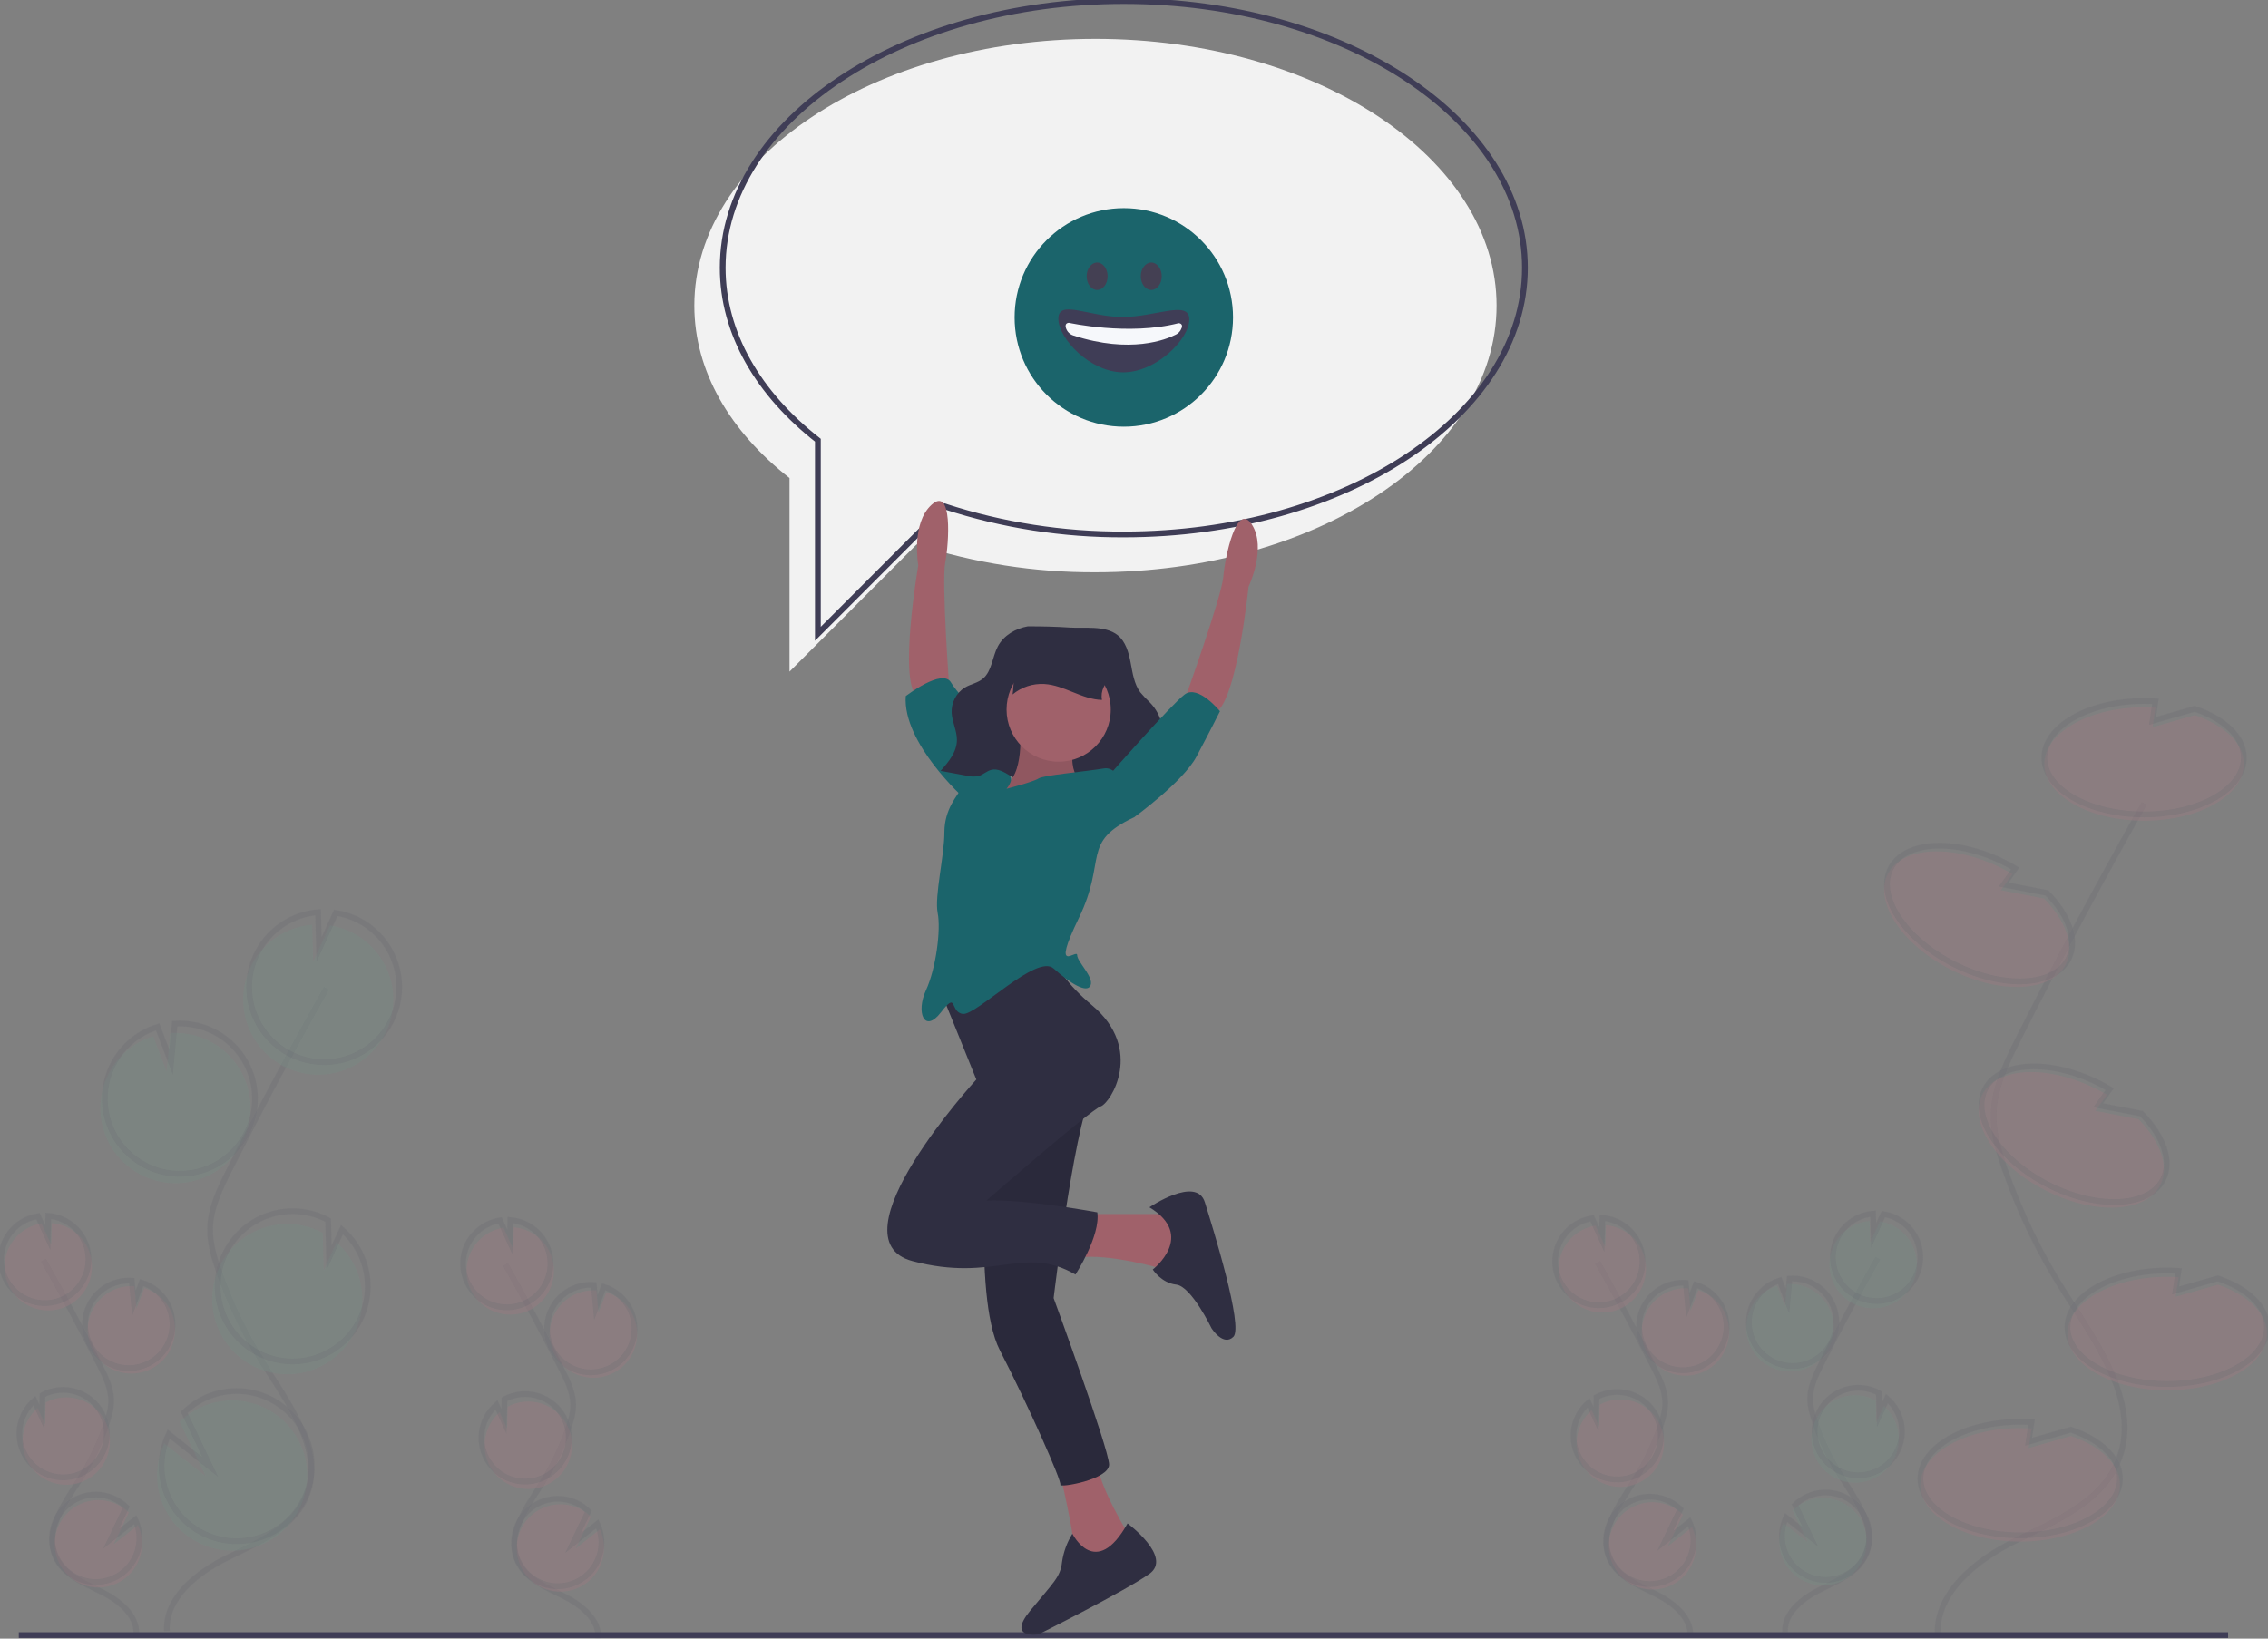 <svg width="393" height="284" viewBox="0 0 393 284" fill="none" xmlns="http://www.w3.org/2000/svg">
<rect x="0" y="0" width="393" height="284" fill="#808080" stroke="none"/>
<g clip-path="url(#clip0)">
<path d="M189.822 6.738C151.434 6.738 120.315 27.433 120.315 52.961C120.315 64.359 126.523 74.792 136.808 82.851V116.399L158.842 94.346C168.846 97.597 179.304 99.231 189.822 99.183C228.209 99.183 259.328 78.489 259.328 52.961C259.328 27.433 228.209 6.738 189.822 6.738Z" fill="#F2F2F2"/>
<g opacity="0.3">
<path opacity="0.3" d="M306.613 236.81C307.648 237.362 308.798 237.665 309.97 237.697C311.143 237.728 312.307 237.486 313.37 236.991C314.433 236.495 315.367 235.759 316.098 234.841C316.828 233.922 317.336 232.847 317.581 231.698C317.825 230.55 317.8 229.361 317.506 228.224C317.213 227.087 316.66 226.034 315.891 225.148C315.122 224.261 314.158 223.566 313.074 223.116C311.991 222.666 310.818 222.475 309.648 222.556L309.289 226.446L307.931 222.876C306.02 223.465 304.42 224.79 303.484 226.559C303.152 227.178 302.911 227.841 302.765 228.528C302.42 230.139 302.608 231.82 303.303 233.314C303.997 234.809 305.159 236.036 306.613 236.81Z" fill="#57B894"/>
<path opacity="0.3" d="M309.312 282.898C309.132 279.521 312.337 277.004 315.364 275.502C318.391 273.999 321.878 272.596 323.274 269.516C325.28 265.09 321.848 260.29 319.227 256.199C317.282 253.163 315.704 249.907 314.526 246.499C314.053 245.133 313.642 243.716 313.671 242.27C313.713 240.188 314.658 238.245 315.596 236.386C318.721 230.195 321.991 224.079 325.405 218.04" stroke="#3F3D56" stroke-miterlimit="10"/>
<path opacity="0.3" d="M307.062 235.859C308.098 236.411 309.247 236.714 310.419 236.746C311.592 236.777 312.756 236.536 313.819 236.04C314.883 235.545 315.816 234.809 316.547 233.89C317.278 232.972 317.785 231.896 318.03 230.748C318.274 229.599 318.249 228.41 317.956 227.273C317.663 226.137 317.11 225.083 316.341 224.197C315.571 223.311 314.607 222.615 313.524 222.165C312.44 221.716 311.267 221.524 310.097 221.605L309.738 225.495L308.38 221.926C306.469 222.515 304.869 223.839 303.933 225.608C303.602 226.227 303.36 226.89 303.214 227.577C302.869 229.189 303.058 230.869 303.752 232.363C304.446 233.858 305.609 235.085 307.062 235.859Z" stroke="#3F3D56" stroke-miterlimit="10"/>
<path opacity="0.3" d="M317.892 215.614C318.488 214.492 319.356 213.538 320.417 212.84C321.478 212.142 322.697 211.722 323.963 211.619L324.061 215.38L325.751 211.684C327.337 211.933 328.803 212.68 329.938 213.817C331.072 214.954 331.816 216.423 332.062 218.011C332.308 219.599 332.044 221.224 331.307 222.651C330.57 224.079 329.399 225.235 327.963 225.954C326.527 226.672 324.9 226.914 323.317 226.647C321.734 226.379 320.277 225.615 319.156 224.464C318.036 223.314 317.309 221.836 317.082 220.246C316.855 218.655 317.139 217.033 317.892 215.614Z" fill="#57B894"/>
<path opacity="0.3" d="M318.492 214.346C319.088 213.224 319.956 212.27 321.017 211.572C322.078 210.874 323.297 210.454 324.563 210.352L324.661 214.112L326.351 210.417C327.937 210.665 329.403 211.412 330.537 212.549C331.672 213.686 332.416 215.155 332.662 216.743C332.908 218.331 332.644 219.956 331.907 221.384C331.17 222.811 329.999 223.968 328.563 224.686C327.127 225.404 325.5 225.647 323.917 225.379C322.334 225.111 320.877 224.347 319.756 223.196C318.635 222.046 317.909 220.568 317.682 218.978C317.454 217.387 317.738 215.765 318.492 214.346Z" stroke="#3F3D56" stroke-miterlimit="10"/>
<path opacity="0.3" d="M317.9 256.087C319.542 256.961 321.448 257.199 323.255 256.757C325.061 256.314 326.642 255.222 327.695 253.688C328.749 252.154 329.202 250.286 328.967 248.439C328.733 246.593 327.828 244.897 326.425 243.675L325.126 246.515L325.028 242.711C325.022 242.707 325.016 242.703 325.01 242.701C324.132 242.232 323.17 241.941 322.179 241.845C321.188 241.748 320.188 241.848 319.236 242.139C318.284 242.43 317.399 242.905 316.631 243.539C315.862 244.172 315.227 244.951 314.759 245.831C314.292 246.711 314.003 247.674 313.908 248.666C313.813 249.657 313.914 250.658 314.206 251.611C314.497 252.563 314.974 253.449 315.608 254.217C316.242 254.985 317.021 255.62 317.9 256.087Z" fill="#57B894"/>
<path opacity="0.3" d="M318.447 254.794C320.089 255.668 321.995 255.906 323.802 255.464C325.608 255.022 327.189 253.929 328.242 252.395C329.296 250.861 329.749 248.993 329.515 247.147C329.28 245.3 328.375 243.604 326.972 242.383L325.673 245.222L325.575 241.418C325.57 241.414 325.563 241.411 325.557 241.408C324.679 240.94 323.717 240.65 322.727 240.554C321.737 240.459 320.737 240.559 319.786 240.85C318.835 241.141 317.95 241.617 317.182 242.25C316.414 242.883 315.779 243.662 315.312 244.541C314.845 245.42 314.556 246.383 314.461 247.374C314.365 248.365 314.466 249.366 314.757 250.318C315.049 251.27 315.524 252.155 316.157 252.923C316.79 253.691 317.569 254.327 318.447 254.794V254.794Z" stroke="#3F3D56" stroke-miterlimit="10"/>
<path opacity="0.3" d="M308.33 267.445C308.388 269.183 309.041 270.847 310.179 272.16C311.318 273.472 312.873 274.353 314.583 274.655C316.293 274.956 318.055 274.66 319.573 273.815C321.091 272.971 322.273 271.63 322.92 270.017C323.567 268.404 323.641 266.617 323.128 264.956C322.615 263.295 321.548 261.862 320.104 260.895C318.661 259.929 316.929 259.489 315.2 259.648C313.47 259.808 311.849 260.558 310.606 261.773L313.236 267.279L309.048 263.961C308.533 265.048 308.287 266.243 308.33 267.445Z" fill="#57B894"/>
<path opacity="0.3" d="M308.779 266.495C308.837 268.232 309.49 269.897 310.629 271.209C311.767 272.522 313.322 273.403 315.032 273.704C316.742 274.005 318.504 273.709 320.022 272.865C321.54 272.02 322.722 270.679 323.369 269.066C324.016 267.453 324.09 265.666 323.577 264.006C323.065 262.345 321.997 260.911 320.553 259.945C319.11 258.978 317.378 258.538 315.649 258.698C313.92 258.857 312.298 259.607 311.056 260.822L313.685 266.329L309.497 263.01C308.983 264.097 308.736 265.292 308.779 266.495V266.495Z" stroke="#3F3D56" stroke-miterlimit="10"/>
</g>
<g opacity="0.3">
<path opacity="0.3" d="M106.382 237.902C105.346 238.454 104.197 238.758 103.025 238.789C101.852 238.821 100.688 238.579 99.625 238.083C98.562 237.588 97.628 236.852 96.897 235.934C96.166 235.015 95.659 233.939 95.414 232.791C95.17 231.643 95.195 230.453 95.488 229.317C95.781 228.18 96.334 227.127 97.104 226.24C97.873 225.354 98.837 224.659 99.921 224.209C101.004 223.759 102.177 223.567 103.347 223.649L103.706 227.539L105.064 223.969C106.975 224.558 108.575 225.882 109.511 227.651C109.842 228.27 110.084 228.933 110.23 229.621C110.575 231.232 110.386 232.912 109.692 234.407C108.998 235.901 107.836 237.128 106.382 237.902Z" fill="#FF6584"/>
<path opacity="0.3" d="M103.682 283.99C103.862 280.614 100.657 278.097 97.63 276.594C94.603 275.092 91.116 273.688 89.72 270.609C87.714 266.183 91.146 261.383 93.767 257.292C95.712 254.256 97.29 251 98.468 247.592C98.941 246.225 99.352 244.809 99.323 243.363C99.281 241.281 98.336 239.337 97.398 237.479C94.273 231.287 91.003 225.172 87.589 219.132" stroke="#3F3D56" stroke-miterlimit="10"/>
<path opacity="0.3" d="M105.931 236.952C104.896 237.504 103.747 237.807 102.574 237.839C101.402 237.87 100.238 237.628 99.175 237.133C98.111 236.637 97.177 235.901 96.447 234.983C95.716 234.064 95.209 232.989 94.964 231.84C94.72 230.692 94.745 229.503 95.038 228.366C95.331 227.229 95.884 226.176 96.653 225.29C97.422 224.403 98.387 223.708 99.47 223.258C100.554 222.808 101.727 222.617 102.897 222.698L103.256 226.588L104.614 223.018C106.525 223.607 108.125 224.932 109.061 226.701C109.392 227.32 109.634 227.983 109.779 228.67C110.125 230.281 109.936 231.962 109.242 233.456C108.547 234.951 107.385 236.178 105.931 236.952V236.952Z" stroke="#3F3D56" stroke-miterlimit="10"/>
<path opacity="0.3" d="M95.102 216.707C94.507 215.585 93.638 214.63 92.577 213.932C91.516 213.234 90.297 212.815 89.031 212.712L88.933 216.472L87.243 212.777C85.657 213.026 84.191 213.773 83.057 214.91C81.922 216.047 81.178 217.515 80.932 219.103C80.686 220.691 80.951 222.316 81.687 223.744C82.424 225.172 83.595 226.328 85.031 227.046C86.467 227.764 88.094 228.007 89.677 227.739C91.26 227.472 92.717 226.707 93.838 225.557C94.959 224.406 95.685 222.929 95.912 221.338C96.14 219.748 95.856 218.126 95.102 216.707Z" fill="#FF6584"/>
<path opacity="0.3" d="M94.502 215.439C93.907 214.317 93.039 213.363 91.978 212.665C90.917 211.966 89.697 211.547 88.432 211.444L88.334 215.204L86.644 211.509C85.058 211.758 83.591 212.505 82.457 213.642C81.323 214.779 80.579 216.248 80.333 217.835C80.087 219.423 80.351 221.048 81.088 222.476C81.824 223.904 82.995 225.06 84.432 225.778C85.868 226.496 87.495 226.739 89.078 226.472C90.661 226.204 92.118 225.44 93.239 224.289C94.359 223.138 95.086 221.661 95.313 220.07C95.54 218.48 95.256 216.858 94.502 215.439V215.439Z" stroke="#3F3D56" stroke-miterlimit="10"/>
<path opacity="0.3" d="M95.094 257.18C93.452 258.053 91.546 258.292 89.74 257.849C87.933 257.407 86.353 256.315 85.299 254.781C84.246 253.247 83.793 251.379 84.027 249.532C84.261 247.685 85.166 245.99 86.569 244.768L87.868 247.608L87.966 243.803C87.972 243.799 87.978 243.796 87.984 243.793C88.863 243.325 89.825 243.035 90.815 242.939C91.805 242.843 92.805 242.944 93.756 243.235C94.708 243.526 95.593 244.001 96.361 244.635C97.128 245.268 97.764 246.047 98.231 246.926C98.698 247.805 98.987 248.768 99.082 249.759C99.177 250.751 99.077 251.751 98.785 252.703C98.494 253.655 98.018 254.541 97.385 255.309C96.751 256.077 95.973 256.713 95.094 257.18V257.18Z" fill="#FF6584"/>
<path opacity="0.3" d="M94.548 255.887C92.905 256.761 90.999 256.999 89.193 256.557C87.387 256.114 85.806 255.022 84.752 253.488C83.699 251.954 83.246 250.086 83.48 248.239C83.715 246.393 84.619 244.697 86.023 243.475L87.321 246.315L87.42 242.51C87.425 242.507 87.431 242.503 87.438 242.5C88.316 242.033 89.278 241.743 90.268 241.647C91.258 241.551 92.257 241.652 93.209 241.943C94.16 242.234 95.045 242.709 95.813 243.343C96.58 243.976 97.216 244.755 97.683 245.634C98.15 246.513 98.439 247.476 98.534 248.467C98.629 249.458 98.529 250.458 98.237 251.41C97.946 252.363 97.471 253.248 96.837 254.016C96.204 254.784 95.426 255.42 94.548 255.887V255.887Z" stroke="#3F3D56" stroke-miterlimit="10"/>
<path opacity="0.3" d="M104.665 268.538C104.607 270.275 103.954 271.94 102.815 273.252C101.677 274.565 100.122 275.446 98.412 275.747C96.701 276.049 94.939 275.752 93.421 274.908C91.904 274.064 90.722 272.722 90.075 271.109C89.427 269.496 89.354 267.71 89.867 266.049C90.379 264.388 91.447 262.954 92.89 261.988C94.334 261.021 96.066 260.581 97.795 260.741C99.524 260.901 101.146 261.651 102.388 262.865L99.759 268.372L103.946 265.054C104.461 266.141 104.708 267.336 104.665 268.538Z" fill="#FF6584"/>
<path opacity="0.3" d="M104.215 267.587C104.157 269.325 103.505 270.989 102.366 272.302C101.228 273.614 99.673 274.495 97.963 274.797C96.252 275.098 94.49 274.802 92.972 273.957C91.454 273.113 90.273 271.772 89.626 270.159C88.978 268.546 88.905 266.759 89.417 265.098C89.93 263.437 90.998 262.004 92.441 261.037C93.885 260.071 95.616 259.63 97.346 259.79C99.075 259.95 100.697 260.7 101.939 261.915L99.31 267.421L103.497 264.103C104.012 265.19 104.258 266.385 104.215 267.587V267.587Z" stroke="#3F3D56" stroke-miterlimit="10"/>
</g>
<g opacity="0.3">
<path opacity="0.3" d="M295.613 237.538C294.578 238.09 293.429 238.394 292.256 238.425C291.084 238.457 289.92 238.215 288.856 237.719C287.793 237.224 286.859 236.488 286.129 235.569C285.398 234.651 284.89 233.575 284.646 232.427C284.401 231.279 284.427 230.089 284.72 228.953C285.013 227.816 285.566 226.763 286.335 225.876C287.104 224.99 288.068 224.294 289.152 223.845C290.235 223.395 291.409 223.203 292.579 223.285L292.937 227.175L294.295 223.605C296.207 224.194 297.806 225.518 298.743 227.287C299.074 227.906 299.316 228.569 299.461 229.256C299.807 230.868 299.618 232.548 298.924 234.043C298.229 235.537 297.067 236.764 295.613 237.538Z" fill="#FF6584"/>
<path opacity="0.3" d="M292.915 283.626C293.094 280.249 289.889 277.732 286.862 276.23C283.835 274.728 280.348 273.324 278.953 270.245C276.947 265.819 280.379 261.019 283 256.928C284.944 253.892 286.522 250.636 287.701 247.228C288.173 245.861 288.585 244.444 288.555 242.999C288.513 240.917 287.568 238.973 286.63 237.115C283.505 230.923 280.236 224.808 276.821 218.768" stroke="#3F3D56" stroke-miterlimit="10"/>
<path opacity="0.3" d="M295.164 236.588C294.129 237.139 292.979 237.443 291.807 237.474C290.634 237.506 289.47 237.264 288.407 236.769C287.344 236.273 286.41 235.537 285.679 234.619C284.949 233.7 284.441 232.624 284.197 231.476C283.952 230.328 283.977 229.139 284.271 228.002C284.564 226.865 285.117 225.812 285.886 224.926C286.655 224.039 287.619 223.344 288.703 222.894C289.786 222.444 290.959 222.253 292.129 222.334L292.488 226.224L293.846 222.654C295.757 223.243 297.357 224.568 298.293 226.336C298.625 226.956 298.866 227.619 299.012 228.306C299.357 229.917 299.169 231.597 298.474 233.092C297.78 234.586 296.618 235.814 295.164 236.588V236.588Z" stroke="#3F3D56" stroke-miterlimit="10"/>
<path opacity="0.3" d="M284.334 216.343C283.739 215.221 282.871 214.266 281.81 213.568C280.749 212.87 279.529 212.45 278.264 212.348L278.166 216.108L276.476 212.413C274.89 212.662 273.424 213.409 272.289 214.546C271.155 215.683 270.411 217.151 270.165 218.739C269.919 220.327 270.183 221.952 270.92 223.38C271.656 224.808 272.827 225.964 274.264 226.682C275.7 227.4 277.327 227.643 278.91 227.375C280.493 227.108 281.95 226.343 283.07 225.193C284.191 224.042 284.918 222.565 285.145 220.974C285.372 219.383 285.088 217.762 284.334 216.343Z" fill="#FF6584"/>
<path opacity="0.3" d="M283.735 215.075C283.139 213.953 282.271 212.999 281.21 212.3C280.149 211.602 278.93 211.183 277.664 211.08L277.566 214.84L275.876 211.145C274.29 211.394 272.824 212.141 271.69 213.278C270.555 214.415 269.811 215.883 269.565 217.471C269.319 219.059 269.583 220.684 270.32 222.112C271.057 223.54 272.228 224.696 273.664 225.414C275.1 226.132 276.727 226.375 278.31 226.107C279.893 225.84 281.35 225.075 282.471 223.925C283.592 222.774 284.318 221.297 284.545 219.706C284.772 218.116 284.489 216.494 283.735 215.075V215.075Z" stroke="#3F3D56" stroke-miterlimit="10"/>
<path opacity="0.3" d="M284.327 256.815C282.685 257.689 280.779 257.928 278.972 257.485C277.166 257.043 275.585 255.951 274.532 254.417C273.478 252.883 273.025 251.014 273.26 249.168C273.494 247.321 274.399 245.626 275.802 244.404L277.101 247.243L277.199 243.439C277.205 243.435 277.211 243.432 277.217 243.429C278.095 242.961 279.057 242.671 280.047 242.575C281.038 242.479 282.037 242.58 282.989 242.87C283.94 243.161 284.825 243.637 285.593 244.271C286.361 244.904 286.996 245.682 287.463 246.562C287.93 247.441 288.22 248.404 288.315 249.395C288.41 250.387 288.309 251.387 288.018 252.339C287.726 253.291 287.251 254.177 286.617 254.945C285.984 255.713 285.206 256.349 284.327 256.815V256.815Z" fill="#FF6584"/>
<path opacity="0.3" d="M283.78 255.523C282.138 256.396 280.232 256.635 278.426 256.192C276.619 255.75 275.038 254.658 273.985 253.124C272.931 251.59 272.478 249.722 272.713 247.875C272.947 246.029 273.852 244.333 275.255 243.111L276.554 245.951L276.652 242.146C276.658 242.143 276.664 242.139 276.67 242.136C277.548 241.669 278.51 241.378 279.5 241.283C280.49 241.187 281.49 241.288 282.441 241.579C283.393 241.87 284.277 242.345 285.045 242.979C285.813 243.612 286.448 244.39 286.915 245.27C287.382 246.149 287.672 247.112 287.767 248.103C287.862 249.094 287.761 250.094 287.47 251.046C287.179 251.998 286.703 252.884 286.07 253.652C285.437 254.42 284.659 255.056 283.78 255.523V255.523Z" stroke="#3F3D56" stroke-miterlimit="10"/>
<path opacity="0.3" d="M293.897 268.174C293.839 269.911 293.186 271.576 292.048 272.888C290.909 274.201 289.354 275.082 287.644 275.383C285.934 275.685 284.172 275.388 282.654 274.544C281.136 273.699 279.954 272.358 279.307 270.745C278.66 269.132 278.586 267.345 279.099 265.685C279.612 264.024 280.679 262.59 282.123 261.624C283.566 260.657 285.298 260.217 287.027 260.377C288.757 260.537 290.378 261.287 291.621 262.501L288.991 268.008L293.179 264.69C293.694 265.777 293.94 266.972 293.897 268.174Z" fill="#FF6584"/>
<path opacity="0.3" d="M293.448 267.223C293.39 268.961 292.737 270.625 291.598 271.938C290.46 273.25 288.905 274.131 287.195 274.433C285.485 274.734 283.723 274.438 282.205 273.593C280.687 272.749 279.505 271.407 278.858 269.794C278.211 268.181 278.137 266.395 278.65 264.734C279.163 263.073 280.23 261.639 281.674 260.673C283.117 259.707 284.849 259.266 286.578 259.426C288.307 259.586 289.929 260.336 291.172 261.551L288.542 267.057L292.73 263.739C293.244 264.826 293.491 266.021 293.448 267.223V267.223Z" stroke="#3F3D56" stroke-miterlimit="10"/>
</g>
<g opacity="0.3">
<path opacity="0.3" d="M26.322 237.174C25.287 237.726 24.138 238.029 22.965 238.061C21.793 238.092 20.629 237.851 19.565 237.355C18.502 236.86 17.568 236.124 16.837 235.205C16.107 234.287 15.599 233.211 15.355 232.063C15.11 230.914 15.136 229.725 15.429 228.588C15.722 227.452 16.275 226.398 17.044 225.512C17.813 224.626 18.777 223.93 19.861 223.48C20.944 223.031 22.117 222.839 23.288 222.92L23.646 226.81L25.004 223.241C26.916 223.83 28.515 225.154 29.452 226.923C29.783 227.542 30.025 228.205 30.17 228.892C30.515 230.504 30.327 232.184 29.633 233.678C28.938 235.173 27.776 236.4 26.322 237.174Z" fill="#FF6584"/>
<path opacity="0.3" d="M23.622 283.262C23.802 279.885 20.597 277.368 17.57 275.866C14.543 274.363 11.056 272.96 9.661 269.88C7.655 265.454 11.087 260.655 13.708 256.563C15.652 253.527 17.23 250.271 18.409 246.863C18.881 245.497 19.293 244.08 19.263 242.635C19.221 240.553 18.276 238.609 17.338 236.75C14.213 230.559 10.944 224.443 7.529 218.404" stroke="#3F3D56" stroke-miterlimit="10"/>
<path opacity="0.3" d="M25.872 236.223C24.837 236.775 23.687 237.079 22.515 237.11C21.342 237.142 20.178 236.9 19.115 236.404C18.052 235.909 17.118 235.173 16.387 234.254C15.657 233.336 15.149 232.26 14.905 231.112C14.66 229.964 14.685 228.774 14.979 227.638C15.272 226.501 15.825 225.448 16.594 224.561C17.363 223.675 18.327 222.979 19.411 222.53C20.494 222.08 21.667 221.888 22.837 221.97L23.196 225.86L24.554 222.29C26.465 222.879 28.065 224.203 29.001 225.972C29.333 226.591 29.575 227.254 29.72 227.941C30.065 229.553 29.877 231.233 29.182 232.728C28.488 234.222 27.326 235.449 25.872 236.223Z" stroke="#3F3D56" stroke-miterlimit="10"/>
<path opacity="0.3" d="M15.043 215.979C14.447 214.856 13.579 213.902 12.518 213.204C11.457 212.506 10.238 212.086 8.972 211.984L8.874 215.744L7.184 212.049C5.598 212.297 4.132 213.044 2.997 214.181C1.863 215.319 1.119 216.787 0.873 218.375C0.627 219.963 0.891 221.588 1.628 223.016C2.364 224.443 3.535 225.6 4.972 226.318C6.408 227.036 8.035 227.279 9.618 227.011C11.201 226.743 12.658 225.979 13.778 224.828C14.899 223.678 15.626 222.201 15.853 220.61C16.08 219.019 15.796 217.397 15.043 215.979Z" fill="#FF6584"/>
<path opacity="0.3" d="M14.443 214.711C13.847 213.588 12.979 212.634 11.918 211.936C10.857 211.238 9.638 210.818 8.372 210.716L8.274 214.476L6.584 210.781C4.998 211.03 3.532 211.777 2.398 212.914C1.263 214.051 0.519 215.519 0.273 217.107C0.027 218.695 0.291 220.32 1.028 221.748C1.765 223.175 2.936 224.332 4.372 225.05C5.808 225.768 7.435 226.011 9.018 225.743C10.601 225.475 12.058 224.711 13.179 223.561C14.3 222.41 15.026 220.933 15.253 219.342C15.48 217.751 15.197 216.13 14.443 214.711V214.711Z" stroke="#3F3D56" stroke-miterlimit="10"/>
<path opacity="0.3" d="M15.035 256.451C13.393 257.325 11.487 257.563 9.68 257.121C7.874 256.679 6.293 255.586 5.24 254.052C4.186 252.519 3.733 250.65 3.968 248.804C4.202 246.957 5.107 245.261 6.51 244.04L7.809 246.879L7.907 243.075C7.913 243.071 7.919 243.068 7.925 243.065C8.803 242.597 9.765 242.307 10.755 242.211C11.746 242.115 12.745 242.215 13.697 242.506C14.648 242.797 15.533 243.273 16.301 243.906C17.069 244.54 17.704 245.318 18.171 246.198C18.638 247.077 18.928 248.04 19.023 249.031C19.118 250.022 19.017 251.023 18.726 251.975C18.434 252.927 17.959 253.813 17.325 254.581C16.692 255.349 15.914 255.984 15.035 256.451V256.451Z" fill="#FF6584"/>
<path opacity="0.3" d="M14.488 255.159C12.846 256.032 10.94 256.271 9.133 255.828C7.327 255.386 5.746 254.294 4.693 252.76C3.639 251.226 3.186 249.357 3.421 247.511C3.655 245.664 4.56 243.969 5.963 242.747L7.262 245.586L7.36 241.782C7.366 241.778 7.372 241.775 7.378 241.772C8.256 241.304 9.218 241.014 10.208 240.919C11.198 240.823 12.198 240.923 13.149 241.214C14.101 241.505 14.985 241.981 15.753 242.614C16.521 243.248 17.156 244.026 17.623 244.905C18.09 245.785 18.38 246.747 18.475 247.739C18.57 248.73 18.469 249.73 18.178 250.682C17.887 251.634 17.411 252.52 16.778 253.288C16.145 254.056 15.367 254.691 14.488 255.158V255.159Z" stroke="#3F3D56" stroke-miterlimit="10"/>
<path opacity="0.3" d="M24.605 267.81C24.547 269.547 23.894 271.211 22.756 272.524C21.617 273.837 20.062 274.718 18.352 275.019C16.642 275.32 14.88 275.024 13.362 274.18C11.844 273.335 10.662 271.994 10.015 270.381C9.368 268.768 9.294 266.981 9.807 265.32C10.32 263.66 11.387 262.226 12.831 261.259C14.274 260.293 16.006 259.853 17.735 260.013C19.465 260.172 21.086 260.922 22.329 262.137L19.7 267.644L23.887 264.325C24.402 265.412 24.648 266.607 24.605 267.81Z" fill="#FF6584"/>
<path opacity="0.3" d="M24.156 266.859C24.098 268.596 23.445 270.261 22.306 271.573C21.168 272.886 19.613 273.767 17.903 274.068C16.193 274.37 14.431 274.073 12.913 273.229C11.395 272.384 10.213 271.043 9.566 269.43C8.919 267.817 8.845 266.031 9.358 264.37C9.871 262.709 10.938 261.275 12.382 260.309C13.825 259.342 15.557 258.902 17.286 259.062C19.015 259.222 20.637 259.972 21.88 261.186L19.25 266.693L23.438 263.375C23.952 264.462 24.199 265.657 24.156 266.859V266.859Z" stroke="#3F3D56" stroke-miterlimit="10"/>
</g>
<g opacity="0.3">
<path opacity="0.3" d="M24.287 203.54C26.065 204.488 28.04 205.01 30.054 205.064C32.068 205.118 34.067 204.703 35.893 203.851C37.72 203 39.324 201.736 40.579 200.158C41.834 198.581 42.706 196.733 43.126 194.76C43.546 192.788 43.502 190.745 42.999 188.792C42.495 186.84 41.545 185.031 40.224 183.508C38.903 181.985 37.247 180.791 35.386 180.018C33.524 179.246 31.509 178.916 29.5 179.056L28.883 185.738L26.551 179.606C23.267 180.618 20.52 182.893 18.911 185.932C18.342 186.995 17.927 188.134 17.677 189.314C17.084 192.082 17.408 194.969 18.601 197.536C19.793 200.103 21.79 202.211 24.287 203.54Z" fill="#57B894"/>
<path opacity="0.3" d="M28.923 282.707C28.613 276.906 34.119 272.583 39.319 270.002C44.518 267.422 50.508 265.011 52.905 259.721C56.351 252.118 50.456 243.873 45.954 236.846C42.614 231.631 39.903 226.038 37.878 220.184C37.067 217.837 36.36 215.403 36.41 212.92C36.483 209.344 38.106 206.005 39.718 202.812C45.085 192.177 50.701 181.672 56.566 171.298" stroke="#3F3D56" stroke-miterlimit="10"/>
<path opacity="0.3" d="M25.058 201.907C26.837 202.855 28.811 203.376 30.825 203.43C32.839 203.484 34.838 203.069 36.665 202.218C38.491 201.367 40.095 200.103 41.351 198.525C42.606 196.947 43.477 195.1 43.898 193.127C44.317 191.155 44.274 189.112 43.77 187.159C43.267 185.206 42.317 183.397 40.996 181.875C39.675 180.352 38.018 179.158 36.157 178.385C34.296 177.612 32.281 177.283 30.271 177.423L29.655 184.105L27.322 177.973C24.039 178.985 21.291 181.26 19.683 184.298C19.114 185.362 18.698 186.501 18.449 187.681C17.855 190.449 18.179 193.335 19.372 195.902C20.565 198.47 22.561 200.578 25.058 201.907V201.907Z" stroke="#3F3D56" stroke-miterlimit="10"/>
<path opacity="0.3" d="M43.662 167.132C44.685 165.204 46.177 163.565 47.999 162.366C49.822 161.167 51.916 160.446 54.09 160.27L54.258 166.729L57.162 160.382C59.886 160.809 62.405 162.092 64.353 164.045C66.302 165.998 67.579 168.521 68.002 171.248C68.425 173.976 67.971 176.767 66.706 179.22C65.44 181.672 63.428 183.658 60.962 184.892C58.495 186.126 55.7 186.543 52.981 186.083C50.262 185.623 47.759 184.31 45.834 182.334C43.909 180.357 42.661 177.82 42.271 175.087C41.88 172.355 42.368 169.569 43.662 167.132H43.662Z" fill="#57B894"/>
<path opacity="0.3" d="M44.692 164.954C45.715 163.026 47.206 161.387 49.029 160.188C50.851 158.989 52.946 158.268 55.119 158.092L55.288 164.551L58.191 158.204C60.916 158.631 63.434 159.914 65.382 161.867C67.331 163.82 68.609 166.343 69.032 169.07C69.454 171.798 69 174.589 67.735 177.042C66.469 179.494 64.458 181.481 61.991 182.714C59.524 183.948 56.729 184.365 54.01 183.905C51.291 183.445 48.788 182.132 46.863 180.156C44.938 178.179 43.69 175.642 43.3 172.909C42.91 170.177 43.397 167.391 44.692 164.954H44.692Z" stroke="#3F3D56" stroke-miterlimit="10"/>
<path opacity="0.3" d="M43.674 236.653C46.495 238.154 49.769 238.564 52.872 237.804C55.975 237.044 58.69 235.168 60.499 232.533C62.309 229.898 63.087 226.689 62.685 223.517C62.282 220.345 60.728 217.432 58.318 215.333L56.087 220.211L55.918 213.676C55.908 213.67 55.898 213.664 55.887 213.659C54.379 212.856 52.727 212.359 51.026 212.195C49.326 212.031 47.61 212.204 45.976 212.704C44.342 213.205 42.823 214.022 41.505 215.11C40.187 216.197 39.096 217.534 38.294 219.044C37.492 220.554 36.995 222.207 36.831 223.909C36.668 225.611 36.841 227.329 37.34 228.964C37.84 230.599 38.656 232.12 39.743 233.439C40.83 234.758 42.166 235.851 43.674 236.653Z" fill="#57B894"/>
<path opacity="0.3" d="M44.614 234.433C47.435 235.934 50.709 236.343 53.812 235.583C56.915 234.823 59.63 232.947 61.44 230.312C63.25 227.677 64.028 224.468 63.625 221.296C63.223 218.124 61.668 215.211 59.258 213.113L57.027 217.99L56.858 211.456C56.849 211.449 56.838 211.443 56.827 211.438C55.319 210.636 53.667 210.138 51.967 209.975C50.266 209.811 48.55 209.984 46.916 210.484C45.283 210.984 43.764 211.801 42.445 212.889C41.127 213.977 40.036 215.314 39.234 216.824C38.432 218.333 37.935 219.987 37.772 221.689C37.608 223.391 37.781 225.108 38.281 226.743C38.78 228.379 39.597 229.899 40.684 231.219C41.77 232.538 43.106 233.63 44.614 234.433V234.433Z" stroke="#3F3D56" stroke-miterlimit="10"/>
<path opacity="0.3" d="M27.236 256.164C27.335 259.149 28.457 262.008 30.412 264.262C32.368 266.517 35.039 268.03 37.977 268.548C40.914 269.066 43.941 268.557 46.548 267.106C49.156 265.656 51.186 263.352 52.297 260.581C53.409 257.81 53.535 254.741 52.655 251.889C51.774 249.036 49.94 246.573 47.461 244.913C44.981 243.253 42.007 242.496 39.036 242.771C36.066 243.045 33.28 244.334 31.146 246.42L35.662 255.879L28.469 250.179C27.585 252.046 27.162 254.099 27.236 256.164Z" fill="#57B894"/>
<path opacity="0.3" d="M28.008 254.531C28.108 257.515 29.229 260.374 31.185 262.629C33.141 264.884 35.811 266.397 38.749 266.915C41.687 267.432 44.713 266.923 47.321 265.473C49.928 264.022 51.958 261.718 53.07 258.948C54.182 256.177 54.308 253.108 53.427 250.255C52.547 247.402 50.713 244.94 48.233 243.279C45.754 241.619 42.779 240.863 39.809 241.138C36.838 241.412 34.052 242.7 31.918 244.787L36.435 254.246L29.242 248.546C28.358 250.413 27.934 252.466 28.008 254.531V254.531Z" stroke="#3F3D56" stroke-miterlimit="10"/>
</g>
<g opacity="0.3">
<path opacity="0.3" d="M335.764 283.477C335.364 275.968 342.491 270.371 349.222 267.03C355.953 263.69 363.707 260.569 366.811 253.721C371.271 243.879 363.64 233.206 357.811 224.108C353.488 217.357 349.979 210.117 347.358 202.539C346.307 199.5 345.392 196.35 345.457 193.135C345.551 188.506 347.653 184.184 349.738 180.051C356.687 166.283 363.957 152.684 371.55 139.255" stroke="#3F3D56" stroke-miterlimit="10"/>
<path opacity="0.3" d="M380.313 123.944L372.985 126.039L373.494 122.644C372.849 122.602 372.194 122.579 371.53 122.579C361.983 122.579 354.244 126.982 354.244 132.413C354.244 137.845 361.983 142.248 371.53 142.248C381.076 142.248 388.815 137.845 388.815 132.413C388.815 128.807 385.401 125.655 380.313 123.944Z" fill="#FF6584"/>
<path opacity="0.3" d="M380.313 122.851L372.985 124.946L373.494 121.551C372.849 121.509 372.194 121.486 371.53 121.486C361.983 121.486 354.244 125.889 354.244 131.32C354.244 136.752 361.983 141.155 371.53 141.155C381.076 141.155 388.815 136.752 388.815 131.32C388.815 127.714 385.401 124.562 380.313 122.851Z" stroke="#3F3D56" stroke-miterlimit="10"/>
<path opacity="0.3" d="M358.842 248.877L351.515 250.973L352.023 247.577C351.378 247.536 350.724 247.512 350.059 247.512C340.512 247.512 332.773 251.915 332.773 257.347C332.773 262.778 340.512 267.181 350.059 267.181C359.606 267.181 367.345 262.778 367.345 257.347C367.345 253.74 363.93 250.589 358.842 248.877Z" fill="#FF6584"/>
<path opacity="0.3" d="M358.842 247.785L351.515 249.88L352.023 246.485C351.378 246.443 350.724 246.42 350.059 246.42C340.512 246.42 332.773 250.823 332.773 256.254C332.773 261.686 340.512 266.089 350.059 266.089C359.606 266.089 367.345 261.686 367.345 256.254C367.345 252.648 363.93 249.496 358.842 247.785Z" stroke="#3F3D56" stroke-miterlimit="10"/>
<path opacity="0.3" d="M384.316 222.652L376.988 224.748L377.497 221.352C376.852 221.311 376.197 221.287 375.533 221.287C365.986 221.287 358.247 225.69 358.247 231.122C358.247 236.553 365.986 240.956 375.533 240.956C385.079 240.956 392.818 236.553 392.818 231.122C392.818 227.515 389.404 224.364 384.316 222.652Z" fill="#FF6584"/>
<path opacity="0.3" d="M384.316 221.559L376.988 223.655L377.497 220.26C376.852 220.218 376.197 220.195 375.533 220.195C365.986 220.195 358.247 224.598 358.247 230.029C358.247 235.46 365.986 239.863 375.533 239.863C385.079 239.863 392.818 235.46 392.818 230.029C392.818 226.422 389.404 223.271 384.316 221.559Z" stroke="#3F3D56" stroke-miterlimit="10"/>
<path opacity="0.3" d="M354.194 155.731L346.712 154.282L348.701 151.484C348.144 151.155 347.571 150.838 346.978 150.537C338.464 146.215 329.572 146.638 327.117 151.482C324.663 156.326 329.575 163.756 338.089 168.079C346.603 172.401 355.495 171.978 357.949 167.134C359.579 163.918 357.958 159.561 354.194 155.731Z" fill="#FF6584"/>
<path opacity="0.3" d="M354.687 154.756L347.206 153.307L349.194 150.51C348.637 150.181 348.064 149.863 347.471 149.562C338.957 145.24 330.065 145.663 327.611 150.507C325.156 155.351 330.068 162.781 338.582 167.104C347.096 171.426 355.988 171.003 358.443 166.159C360.073 162.943 358.452 158.586 354.687 154.756Z" stroke="#3F3D56" stroke-miterlimit="10"/>
<path opacity="0.3" d="M370.57 193.976L363.088 192.527L365.077 189.729C364.52 189.4 363.947 189.083 363.354 188.782C354.84 184.46 345.948 184.883 343.493 189.727C341.039 194.571 345.951 202.001 354.465 206.324C362.979 210.646 371.871 210.223 374.325 205.379C375.955 202.163 374.334 197.806 370.57 193.976Z" fill="#FF6584"/>
<path opacity="0.3" d="M371.063 193.001L363.582 191.552L365.57 188.755C365.013 188.426 364.44 188.108 363.847 187.807C355.333 183.485 346.441 183.908 343.987 188.752C341.532 193.596 346.444 201.027 354.958 205.349C363.472 209.671 372.364 209.248 374.819 204.404C376.449 201.188 374.828 196.831 371.063 193.001Z" stroke="#3F3D56" stroke-miterlimit="10"/>
</g>
<path d="M3.255 283.39H386.086" stroke="#3F3D56" stroke-miterlimit="10"/>
<path d="M194.735 0.182C156.348 0.182 125.229 20.877 125.229 46.405C125.229 57.803 131.436 68.236 141.722 76.295V109.843L163.755 87.789C173.759 91.041 184.217 92.674 194.735 92.627C233.122 92.627 264.241 71.933 264.241 46.405C264.241 20.877 233.122 0.182 194.735 0.182Z" stroke="#3F3D56" stroke-miterlimit="10"/>
<path d="M164.535 119.785C164.535 119.785 163.136 100.939 163.795 97.492C164.453 94.045 165.071 84.234 161.452 87.459C157.833 90.684 159.119 98.002 159.119 98.002C159.119 98.002 155.684 117.919 158.861 120.621C162.037 123.323 164.535 119.785 164.535 119.785Z" fill="#A0616A"/>
<path d="M167.141 138.422C167.141 138.422 156.368 128.805 156.951 120.645C156.951 120.645 163.356 115.691 164.812 118.314C166.268 120.936 176.849 131.169 175.053 134.65C173.256 138.131 167.141 138.422 167.141 138.422Z" fill="#1B646B"/>
<path d="M205.283 121.228C205.283 121.228 211.689 103.451 211.98 99.954C212.271 96.457 214.309 86.84 216.93 90.919C219.55 94.999 216.347 101.702 216.347 101.702C216.347 101.702 214.309 121.811 210.524 123.559C206.739 125.308 205.283 121.228 205.283 121.228Z" fill="#A0616A"/>
<path d="M187.813 210.404H204.991L205.865 219.147L201.789 220.021C201.789 220.021 192.18 217.107 186.648 217.981C181.116 218.856 187.813 210.404 187.813 210.404Z" fill="#A0616A"/>
<path d="M199.169 209.239C199.169 209.239 207.321 203.702 208.777 208.364C210.233 213.027 215.474 229.93 213.727 231.679C211.98 233.427 209.942 230.221 209.942 230.221C209.942 230.221 206.448 222.936 203.828 222.644C201.207 222.353 199.751 220.021 199.751 220.021C199.751 220.021 207.321 214.193 199.169 209.239Z" fill="#2F2E41"/>
<path d="M183.445 254.41C183.445 254.41 186.648 267.524 186.066 269.564C185.483 271.604 195.383 270.438 195.383 270.438L195.965 266.649C195.965 266.649 190.142 257.324 190.142 253.244C190.142 249.164 183.445 254.41 183.445 254.41Z" fill="#A0616A"/>
<path d="M195.384 264.027C195.384 264.027 203.245 269.855 199.169 272.769C195.093 275.684 179.952 283.261 179.952 283.261C179.952 283.261 174.42 284.135 178.496 279.181C182.573 274.227 183.737 273.352 184.029 270.729C184.282 268.983 184.893 267.308 185.824 265.809C185.824 265.809 189.852 273.935 195.384 264.027Z" fill="#2F2E41"/>
<path d="M171.508 194.084C171.508 194.084 168.306 224.393 173.255 234.01C178.205 243.627 184.028 256.741 183.737 257.324C183.446 257.907 192.181 256.45 192.181 253.827C192.181 251.204 182.573 224.976 182.573 224.976C182.573 224.976 186.649 190.879 189.852 188.547C193.054 186.216 171.508 194.084 171.508 194.084Z" fill="#2F2E41"/>
<path opacity="0.1" d="M171.508 194.084C171.508 194.084 168.306 224.393 173.255 234.01C178.205 243.627 184.028 256.741 183.737 257.324C183.446 257.907 192.181 256.45 192.181 253.827C192.181 251.204 182.573 224.976 182.573 224.976C182.573 224.976 186.649 190.879 189.852 188.547C193.054 186.216 171.508 194.084 171.508 194.084Z" fill="black"/>
<path d="M178.089 108.551C176.008 108.928 173.946 110.072 172.911 112.027C171.945 113.85 171.884 116.287 170.348 117.596C169.431 118.378 168.186 118.559 167.162 119.173C166.435 119.638 165.843 120.288 165.447 121.056C165.051 121.824 164.864 122.683 164.906 123.546C164.988 125.154 165.835 126.652 165.817 128.262C165.794 130.355 164.347 132.084 162.987 133.599L167.498 134.436C168.18 134.619 168.895 134.638 169.585 134.492C170.364 134.261 170.997 133.619 171.784 133.423C172.914 133.142 174.031 133.83 175.039 134.44C177.908 136.177 180.983 137.487 184.048 138.792C184.949 139.176 185.972 139.561 186.861 139.146C187.58 138.812 188.027 138.03 188.703 137.607C189.913 136.849 191.432 137.42 192.792 137.794C195.868 138.629 199.139 138.35 202.03 137.006C201.406 136.278 200.59 135.769 199.918 135.09C199.247 134.412 198.704 133.452 198.881 132.486C199.062 131.501 199.908 130.843 200.485 130.048C200.911 129.418 201.207 128.71 201.357 127.964C201.506 127.219 201.506 126.451 201.356 125.705C201.053 124.222 200.332 122.857 199.279 121.771C198.677 121.207 198.11 120.609 197.58 119.978C196.518 118.543 196.256 116.644 195.916 114.856C195.577 113.068 195.041 111.165 193.663 110.076C191.468 108.341 187.903 108.933 185.336 108.76C182.889 108.596 180.53 108.551 178.089 108.551Z" fill="#2F2E41"/>
<path d="M163.647 173.393L169.179 187.09C169.179 187.09 143.848 214.776 158.115 218.564C172.382 222.353 177.331 215.65 186.357 220.896C186.357 220.896 190.725 214.193 190.143 210.113C190.143 210.113 177.623 207.781 170.926 208.073C170.926 208.073 188.978 192.336 190.725 191.753C192.472 191.17 198.295 181.844 189.269 174.267C180.243 166.69 182.572 162.61 182.572 162.61L163.647 173.393Z" fill="#2F2E41"/>
<path d="M176.749 125.891C176.749 125.891 177.623 134.925 173.837 136.091C170.052 137.256 188.687 136.965 188.687 136.965C188.687 136.965 184.319 134.342 186.357 128.805C188.396 123.268 176.749 125.891 176.749 125.891Z" fill="#A0616A"/>
<path opacity="0.1" d="M176.749 125.891C176.749 125.891 177.623 134.925 173.837 136.091C170.052 137.256 188.687 136.965 188.687 136.965C188.687 136.965 184.319 134.342 186.357 128.805C188.396 123.268 176.749 125.891 176.749 125.891Z" fill="black"/>
<path d="M196.548 141.628C196.548 141.628 194.801 132.594 191.307 133.176C187.813 133.759 180.826 134.342 179.952 134.925C179.079 135.508 174.42 136.702 174.42 136.702C174.42 136.702 176.167 134.634 174.42 134.342C172.673 134.051 167.141 135.508 166.559 136.674C165.976 137.839 163.647 140.171 163.647 144.251C163.647 148.331 161.9 155.325 162.482 158.239C163.065 161.153 162.191 167.856 160.444 171.645C158.697 175.433 160.153 179.222 163.065 175.433C165.976 171.645 164.52 175.433 166.85 175.725C169.179 176.016 179.661 165.233 182.573 167.856C185.484 170.479 188.396 172.228 188.978 170.77C189.56 169.313 186.649 166.69 186.649 165.525C186.649 164.359 181.99 169.313 186.94 159.113C191.89 148.913 187.231 145.999 196.548 141.628Z" fill="#1B646B"/>
<path d="M194.219 141.045L196.548 141.628C196.548 141.628 204.992 135.508 207.321 131.136C209.65 126.765 211.397 123.268 211.397 123.268C211.397 123.268 207.612 118.605 205.283 120.354C202.954 122.102 192.472 134.051 192.472 134.051L194.219 141.045Z" fill="#1B646B"/>
<path d="M183.446 132.011C188.431 132.011 192.472 127.966 192.472 122.976C192.472 117.987 188.431 113.942 183.446 113.942C178.461 113.942 174.42 117.987 174.42 122.976C174.42 127.966 178.461 132.011 183.446 132.011Z" fill="#A0616A"/>
<path d="M175.462 120.359C177.004 119.079 178.974 118.43 180.975 118.545C184.435 118.758 187.48 121.226 190.946 121.303C190.807 120.553 190.912 119.778 191.244 119.092C191.513 118.54 191.937 118.006 191.88 117.395C191.785 116.911 191.519 116.476 191.132 116.17C189.129 114.269 186.359 113.289 183.601 113.168C181.752 113.087 178.223 113.131 176.789 114.533C175.562 115.732 175.705 118.805 175.462 120.359Z" fill="#2F2E41"/>
<path d="M194.735 73.953C205.186 73.953 213.658 65.473 213.658 55.012C213.658 44.552 205.186 36.072 194.735 36.072C184.284 36.072 175.812 44.552 175.812 55.012C175.812 65.473 184.284 73.953 194.735 73.953Z" fill="#1B646B"/>
<path d="M190.111 50.255C191.113 50.255 191.926 49.19 191.926 47.876C191.926 46.562 191.113 45.497 190.111 45.497C189.108 45.497 188.296 46.562 188.296 47.876C188.296 49.19 189.108 50.255 190.111 50.255Z" fill="#444053"/>
<path d="M199.489 50.255C200.491 50.255 201.304 49.19 201.304 47.876C201.304 46.562 200.491 45.497 199.489 45.497C198.486 45.497 197.674 46.562 197.674 47.876C197.674 49.19 198.486 50.255 199.489 50.255Z" fill="#444053"/>
<path d="M206.078 55.358C206.078 58.774 200.378 64.528 194.627 64.528C188.875 64.528 183.392 58.644 183.392 55.228C183.392 51.813 188.756 54.937 194.508 54.937C200.26 54.937 206.078 51.942 206.078 55.358Z" fill="#3F3D56"/>
<path d="M185.204 55.942C185.204 55.942 195.542 58.245 204.228 56.007C204.228 56.007 205.291 56.007 204.565 57.237C204.375 57.556 204.099 57.815 203.768 57.983C202.094 58.839 195.897 61.369 185.988 58.142C185.681 58.045 185.404 57.874 185.179 57.644C184.955 57.414 184.791 57.132 184.701 56.823C184.585 56.401 184.635 56.001 185.204 55.942Z" fill="#F6F8FB"/>
</g>
<defs>
<clipPath id="clip0">
<rect width="393" height="284" fill="white"/>
</clipPath>
</defs>
</svg>
